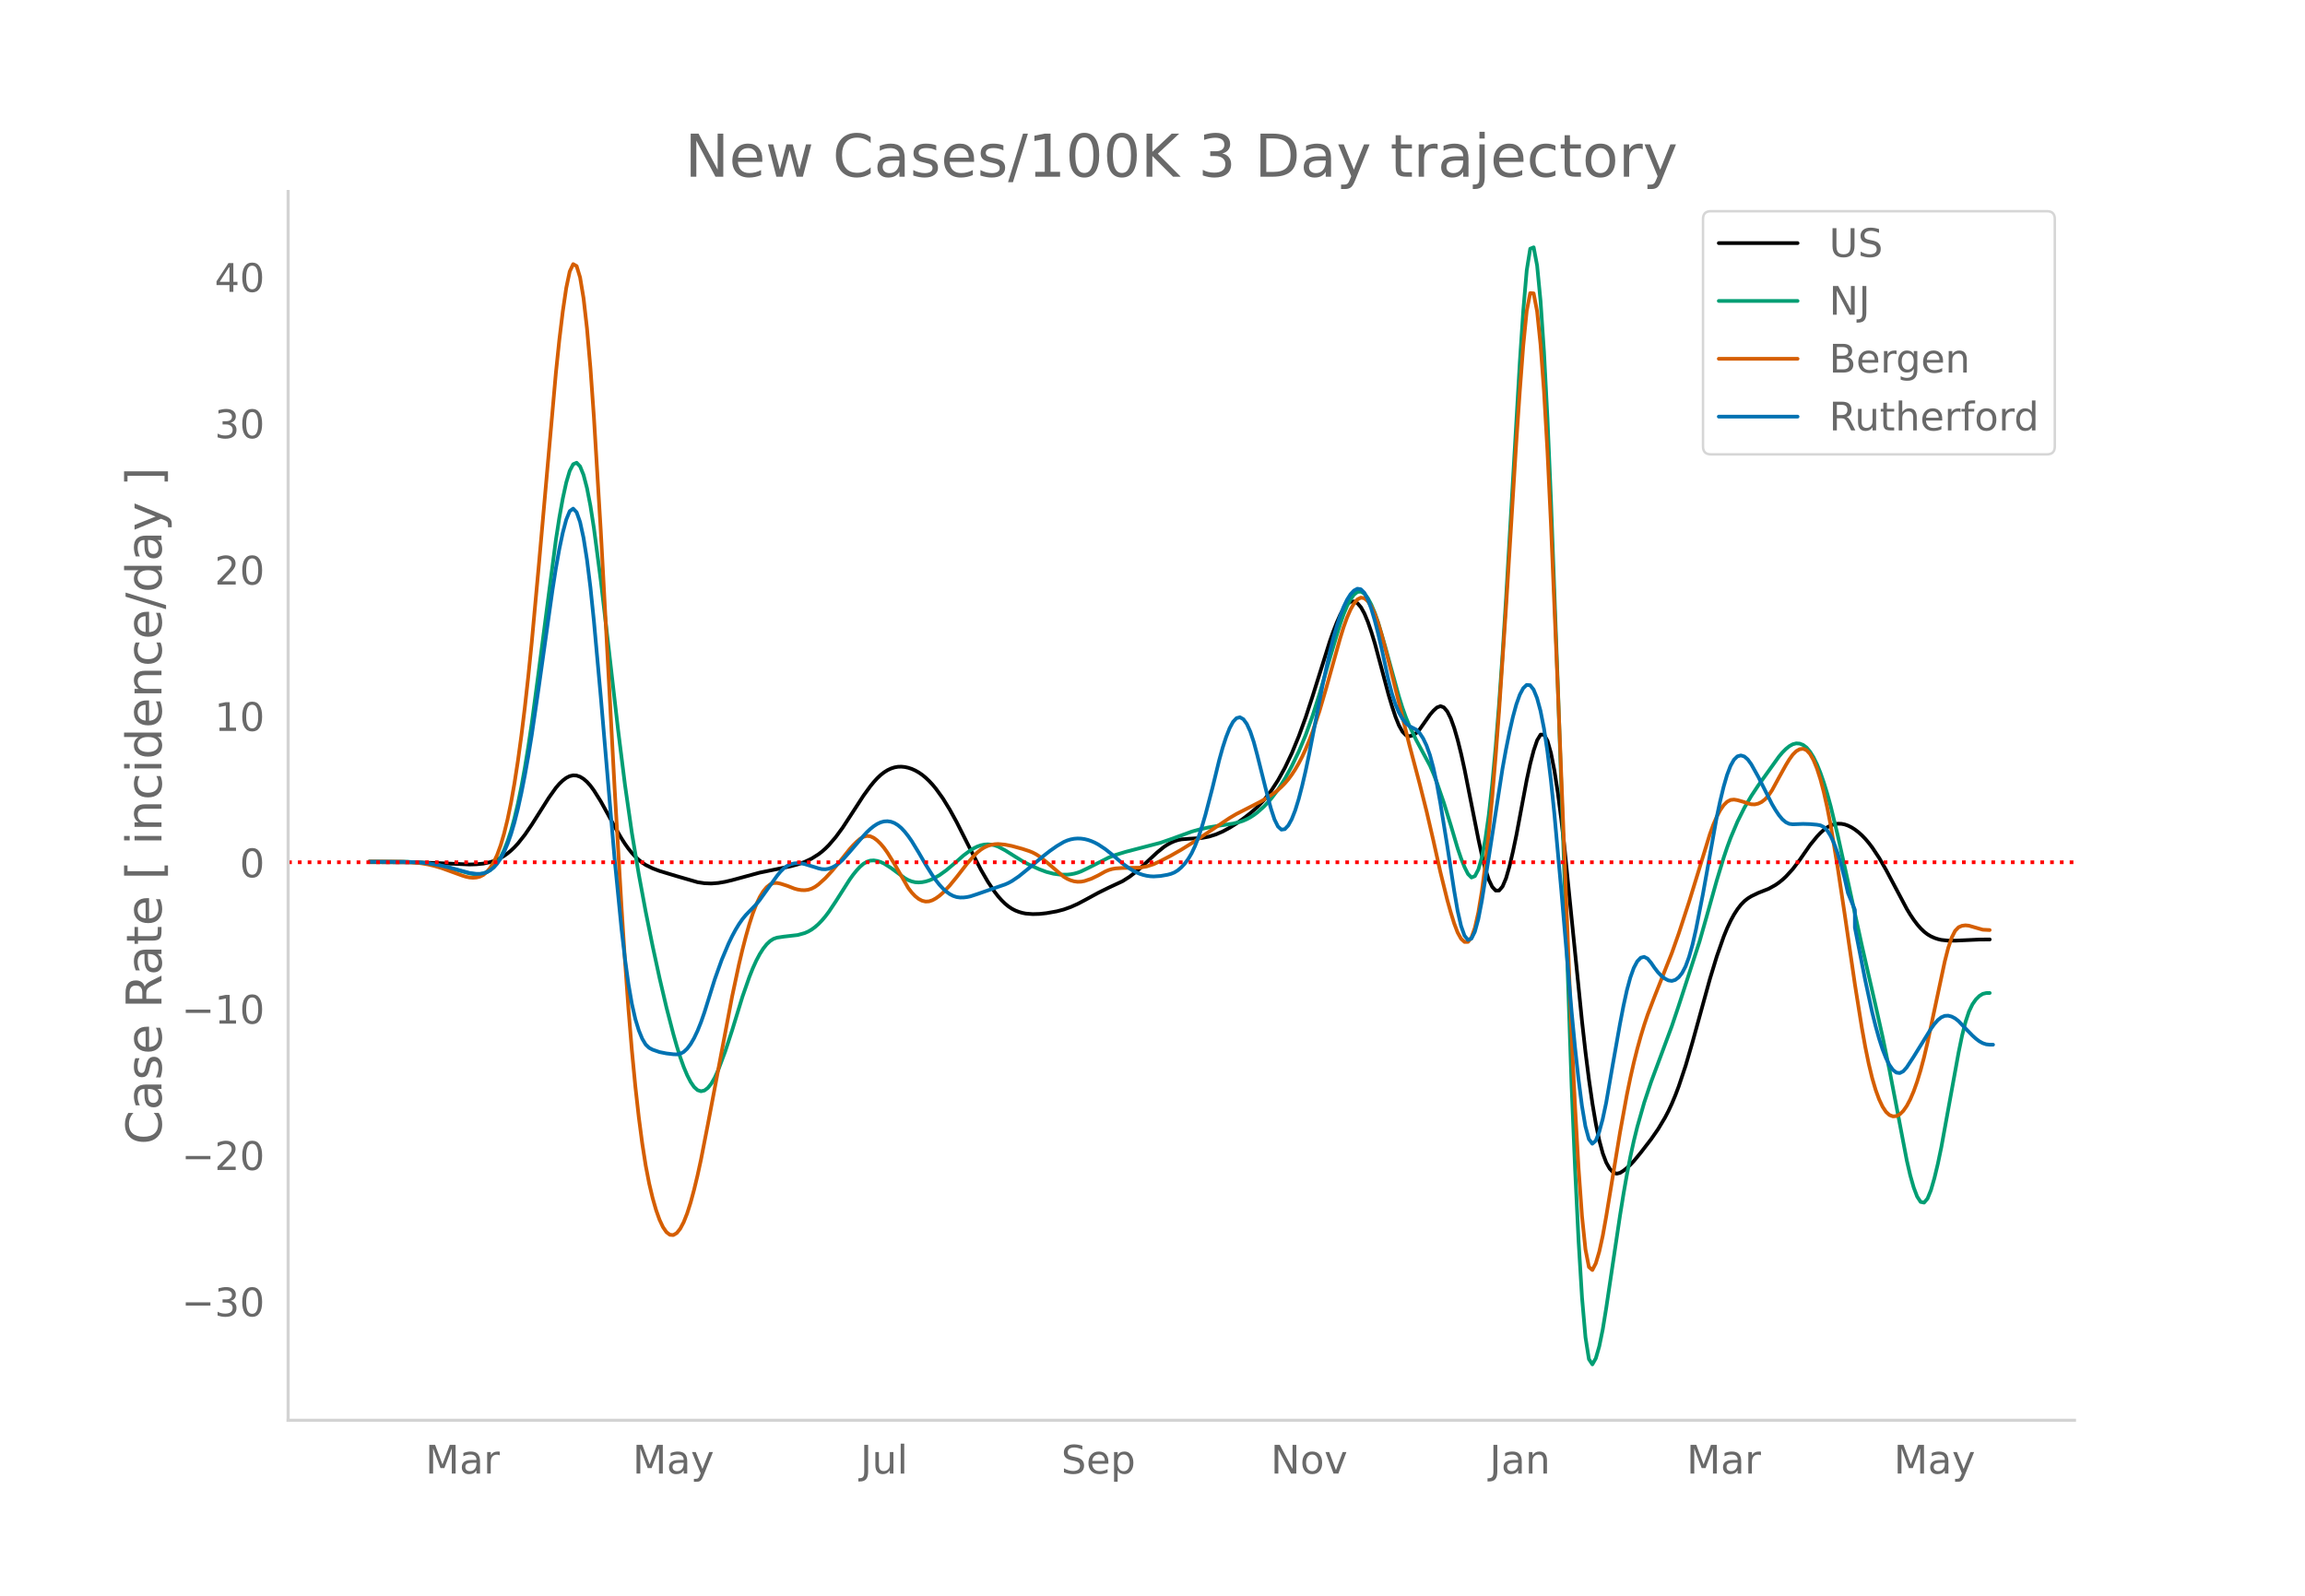 <svg height="864" viewBox="0 0 936 648" width="1248" xmlns="http://www.w3.org/2000/svg" xmlns:xlink="http://www.w3.org/1999/xlink"><defs><style>*{stroke-linecap:butt;stroke-linejoin:round}</style></defs><g id="figure_1"><path d="M0 648h936V0H0z" style="fill:#fff" id="patch_1"/><g id="axes_1"><path d="M117 576.72h725.4V77.76H117z" style="fill:none" id="patch_2"/><path clip-path="url(#p5658641466)" d="m149.973 350.098 19.643.107 8.419.286 12.627.55 2.807-.083 2.806-.277 2.806-.598 1.403-.437 1.403-.556 1.403-.698 1.403-.846 1.404-.997 1.403-1.16 1.403-1.335 1.403-1.514 2.806-3.536 2.806-4.104 7.016-11.069 2.806-3.941 1.403-1.625 1.403-1.343 1.403-1.051 1.403-.71 1.403-.316 1.403.087 1.404.486 1.403.862 1.403 1.217 1.403 1.568 1.403 1.901 2.806 4.47 2.806 5.067 2.806 5.177 2.807 4.807 1.403 2.187 1.403 1.967 1.403 1.737 1.403 1.51 1.403 1.3 1.403 1.115 1.403.93 2.806 1.39 2.807 1.063 7.015 2.11 8.419 2.436 2.806.425 2.806.107 2.806-.223 2.806-.48 2.807-.666 11.224-3.055 7.016-1.435 5.612-1.165 2.806-.754 2.807-.992 2.806-1.331 2.806-1.774 1.403-1.08 1.403-1.24 1.403-1.402 2.807-3.272 2.806-3.822 4.209-6.451 4.21-6.494 2.805-3.857 1.404-1.718 1.403-1.539 1.403-1.322 1.403-1.097 1.403-.876 1.403-.66 1.403-.452 1.403-.246 1.403-.042 1.403.14 1.404.307 1.403.468 1.403.63 1.403.793 1.403.964 1.403 1.146 1.403 1.327 1.403 1.51 1.403 1.687 2.806 3.902 2.807 4.568 2.806 5.104 5.612 11.132 4.21 8.143 2.806 4.855 2.806 4.195 1.403 1.792 1.403 1.585 1.403 1.373 1.403 1.153 1.403.932 1.403.72 1.404.543 1.403.408 1.403.277 2.806.213 2.806-.077 2.806-.304 4.21-.751 2.806-.741 2.806-1.001 2.806-1.252 2.806-1.481 5.613-3.058 4.209-2.074 5.612-2.617 2.807-1.785 2.806-2.16 2.806-2.49 5.612-5.23 2.807-2.275 1.403-.919 1.403-.768 1.403-.614 1.403-.455 1.403-.295 2.806-.223 5.613-.36 2.806-.53 2.806-.885 2.806-1.21 2.806-1.515 2.807-1.763 2.806-1.99 2.806-2.177 2.806-2.434 2.806-2.989 2.806-3.622 2.807-4.321 2.806-5.087 2.806-5.92 2.806-6.82 2.806-7.71 2.807-8.568 7.015-22.362 1.403-3.966 1.403-3.585 1.403-3.166 1.403-2.564 1.404-1.776 1.403-.952 1.403-.122 1.403.74 1.403 1.634 1.403 2.531 1.403 3.394 1.403 4.075 1.403 4.572 2.806 10.456 2.807 10.55 1.403 4.691 1.403 4.224 1.403 3.493 1.403 2.497 1.403 1.447 1.403.44 1.403-.358 1.403-.948 1.404-1.497 4.209-5.987 1.403-1.618 1.403-1.266 1.403-.554 1.403.518 1.403 1.66 1.403 2.805 1.403 3.915 1.404 4.862 1.403 5.648 1.403 6.4 5.612 28.3 1.403 6.453 1.403 5.614 1.403 4.31 1.404 2.915 1.403 1.496 1.403-.029 1.403-1.66 1.403-3.312 1.403-4.877 1.403-6 1.403-6.685 2.806-15.011 1.403-7.467 1.404-6.487 1.403-5.362 1.403-4.126 1.403-2.324 1.403.042 1.403 2.52 1.403 4.948 1.403 7.113 1.403 9.02 1.403 10.874 1.404 12.59 4.209 41.685 2.806 27.818 1.403 12.413 1.403 11.076 1.403 9.722 1.403 8.281 1.403 6.757 1.404 5.213 1.403 3.72 1.403 2.478 1.403 1.488 1.403.547 1.403-.33 1.403-.888 1.403-1.131 1.403-1.31 1.403-1.488 2.807-3.41 4.209-5.463 2.806-4.04 2.806-4.685 1.403-2.685 1.403-3.019 1.404-3.367 1.403-3.715 2.806-8.406 2.806-9.635 7.016-25.473 2.806-9.202 2.806-8.034 1.403-3.426 1.403-2.993 1.403-2.568 1.403-2.171 1.403-1.806 1.403-1.446 1.404-1.107 1.403-.87 2.806-1.353 4.21-1.66 2.805-1.565 1.403-.976 1.403-1.132 1.404-1.294 2.806-3.066 2.806-3.698 4.21-6.063 2.805-3.432 1.404-1.483 1.403-1.272 1.403-1.012 1.403-.742 1.403-.473 1.403-.219 1.403.022 1.403.26 1.403.494 1.403.705 1.403.894 1.404 1.078 1.403 1.263 1.403 1.453 1.403 1.646 1.403 1.84 2.806 4.234 2.806 4.859 8.419 15.866 1.403 2.31 1.403 2.087 1.403 1.86 1.403 1.616 1.403 1.352 1.403 1.085 1.404.829 1.403.624 1.403.472 1.403.331 2.806.294 2.806.005 9.822-.45 4.21-.034h0" style="fill:none;stroke:#000;stroke-linecap:round;stroke-width:1.5" id="line2d_1"/><path clip-path="url(#p5658641466)" d="m149.973 349.898 15.434.085 4.21.203 4.208.417 4.21.709 4.209 1.017 8.418 2.35 1.404.221 1.403.104 1.403-.03 1.403-.248 1.403-.554 1.403-.876 1.403-1.222 1.403-1.69 1.403-2.283 1.403-2.898 1.404-3.534 1.403-4.268 1.403-5.1 1.403-5.952 1.403-6.806 1.403-7.671 1.403-8.55 1.403-9.427 2.806-20.942 7.016-53.727 1.403-9.068 1.403-7.78 1.403-6.426 1.403-4.732 1.403-2.702 1.403-.605 1.404 1.474 1.403 3.458 1.403 5.35 1.403 7.222 1.403 8.995 2.806 21.323 2.806 24.063 4.21 36.578 2.806 22.382 2.806 19.572 2.806 16.779 2.806 15.17 2.806 13.926 2.807 12.946 2.806 11.981 2.806 10.817 1.403 4.93 1.403 4.485 1.403 3.923 1.403 3.338 1.404 2.734 1.403 2.044 1.403 1.265 1.403.468 1.403-.32 1.403-1.061 1.403-1.759 1.403-2.447 1.403-3.1 2.806-7.46 2.807-8.564 4.209-13.698 2.806-8.026 1.403-3.52 1.403-3.092 1.403-2.652 1.404-2.21 1.403-1.77 1.403-1.33 1.403-.889 1.403-.483 2.806-.421 5.612-.646 2.807-.787 1.403-.606 1.403-.81 1.403-1.025 1.403-1.24 1.403-1.447 1.403-1.653 1.403-1.857 2.807-4.208 5.612-8.828 1.403-1.957 1.403-1.746 1.403-1.52 1.403-1.22 1.403-.846 1.403-.459 1.404-.086 1.403.21 1.403.432 1.403.639 2.806 1.786 5.612 4.139 1.404.779 1.403.548 1.403.317 1.403.092 1.403-.102 1.403-.267 1.403-.426 1.403-.58 2.806-1.556 2.807-2.014 4.209-3.56 2.806-2.476 2.806-2.084 1.403-.847 1.403-.684 1.404-.49 1.403-.292 1.403-.092 1.403.107 1.403.304 1.403.503 2.806 1.488 4.21 2.643 2.806 1.738 2.806 1.501 4.21 1.89 2.805 1.033 2.806.723 2.807.375 2.806.002 1.403-.145 1.403-.258 1.403-.388 1.403-.519 2.806-1.35 8.419-4.276 2.806-1.086 4.21-1.271 14.03-3.654 4.21-1.457 8.418-3.056 2.806-.807 4.21-.942 4.209-.685 5.612-.841 2.807-.699 1.403-.482 1.403-.616 1.403-.758 1.403-.9 1.403-1.04 2.806-2.505 2.806-3.074 2.807-3.719 2.806-4.441 2.806-5.14 2.806-5.821 2.806-6.721 2.807-7.835 2.806-8.809 4.21-14.525 2.805-9.458 1.403-4.46 1.403-4.033 1.404-3.369 1.403-2.657 1.403-1.925 1.403-1.08 1.403-.128 1.403.85 1.403 1.8 1.403 2.625 1.403 3.325 1.403 4 2.807 9.615 5.612 20.41 1.403 4.459 1.403 3.92 1.403 3.411 2.806 5.842 5.613 10.44 1.403 3.26 1.403 3.635 2.806 8.14 2.806 9.085 2.807 9.462 1.403 4.11 1.403 3.51 1.403 2.783 1.403 1.42 1.403-.58 1.403-2.705 1.403-4.877 1.403-7.273 1.403-9.89 1.404-12.555 1.403-15.19 1.403-17.69 1.403-20.048 1.403-22.38 5.612-96.182 1.403-20.968 1.403-16.279 1.404-8.713 1.403-.574 1.403 7.396 1.403 14.511 1.403 20.775 1.403 26.868 1.403 32.624 2.806 75.818 5.613 163.242 1.403 33.419 1.403 28.832 1.403 23.054 1.403 16.084 1.403 8.874 1.403 2.103 1.403-2.483 1.403-4.882 1.404-6.843 1.403-8.629 5.612-37.626 1.403-8.702 1.403-7.978 1.403-7.203 1.403-6.428 1.404-5.688 2.806-9.85 2.806-8.414 4.21-11.304 4.208-11.33 2.807-8.357 8.418-25.929 2.806-9.869 4.21-15.024 2.806-9.236 1.403-4.167 1.403-3.819 2.806-6.665 2.806-5.637 2.807-4.767 2.806-4.246 8.418-11.752 1.403-1.66 1.404-1.407 1.403-1.136 1.403-.785 1.403-.354 1.403.093 1.403.552 1.403 1.075 1.403 1.662 1.403 2.262 1.403 2.861 1.404 3.456 1.403 4.027 1.403 4.572 1.403 5.114 2.806 11.604 4.21 19.022 5.612 25.802 5.612 24.584 2.806 12.505 2.806 13.555 4.21 21.97 2.806 14.673 1.403 6.056 1.403 4.906 1.403 3.692 1.403 2.153 1.403.29 1.403-1.637 1.404-3.477 1.403-4.877 1.403-5.838 1.403-6.71 2.806-15.381 4.21-23.12 1.402-6.797 1.404-5.555 1.403-4.21 1.403-2.93 1.403-1.993 1.403-1.39 1.403-.858 1.403-.324 1.403-.029h0" style="fill:none;stroke:#009e73;stroke-linecap:round;stroke-width:1.5" id="line2d_2"/><path clip-path="url(#p5658641466)" d="m149.973 349.805 12.628.08 4.209.207 4.21.449 2.805.483 2.807.664 2.806.847 4.209 1.537 4.21 1.53 1.402.423 1.403.3 1.404.104 1.403-.108 1.403-.343 1.403-.707 1.403-1.195 1.403-1.708 1.403-2.257 1.403-2.973 1.403-3.86 1.403-4.778 1.404-5.72 1.403-6.762 1.403-7.907 1.403-9.073 1.403-10.241 1.403-11.42 1.403-12.61 1.403-13.8 2.806-30.476 7.016-79.099 1.403-13.455 1.403-11.552 1.403-9.49 1.403-6.642 1.403-3.003 1.403.794 1.404 4.597 1.403 8.427 1.403 12.287 1.403 16.152 1.403 19.81 2.806 46.442 2.806 51.94 2.806 52.516 2.807 48.264 1.403 21.764 1.403 19.428 1.403 16.977 1.403 14.585 1.403 12.485 1.403 10.68 1.403 8.931 1.403 7.25 1.403 5.903 1.404 4.887 1.403 3.939 1.403 2.99 1.403 2.035 1.403 1.076 1.403.117 1.403-.838 1.403-1.763 1.403-2.659 1.403-3.55 1.404-4.418 1.403-5.173 1.403-5.815 1.403-6.434 2.806-14.369 9.822-51.814 2.806-13.154 1.403-5.929 1.403-5.432 1.403-4.92 1.403-4.332 1.403-3.666 1.403-2.984 1.404-2.314 1.403-1.693 1.403-1.125 1.403-.565 1.403-.046 1.403.28 2.806.905 2.806 1.097 1.403.389 1.404.225 1.403.052 1.403-.171 1.403-.446 1.403-.728 1.403-1 2.806-2.544 2.806-3.048 4.21-5.156 2.806-3.528 1.403-1.578 1.403-1.405 1.403-1.203 1.403-.86 1.403-.373 1.403.141 1.404.64 1.403 1.048 1.403 1.373 1.403 1.677 1.403 1.97 2.806 4.544 5.613 9.766 1.403 1.827 1.403 1.474 1.403 1.116 1.403.735 1.403.333 1.403-.075 1.403-.465 1.403-.774 1.403-1 1.403-1.213 2.807-2.977 2.806-3.426 4.21-5.423 2.805-3.208 1.403-1.376 1.404-1.137 1.403-.885 1.403-.64 1.403-.429 1.403-.253 1.403-.085 2.806.261 2.806.548 4.21 1.153 2.806.916 1.403.574 1.403.733 1.403.904 2.806 2.234 7.016 5.985 1.403.823 1.403.62 1.403.409 1.403.184 1.403-.042 1.403-.257 2.807-.95 2.806-1.36 2.806-1.566 1.403-.6 1.403-.416 1.403-.242 2.806-.18 7.016-.111 2.806-.505 2.806-.917 2.806-1.29 4.21-2.185 4.209-2.397 5.612-3.507 7.016-4.693 7.015-4.693 2.807-1.648 5.612-2.852 4.21-2.165 2.805-1.655 2.807-1.909 1.403-1.137 1.403-1.28 1.403-1.433 1.403-1.635 1.403-1.886 1.403-2.146 1.403-2.413 1.403-2.71 1.403-3.038 1.404-3.372 1.403-3.704 2.806-8.37 2.806-9.592 5.612-20.04 1.403-4.536 1.404-3.894 1.403-3.2 1.403-2.48 1.403-1.655 1.403-.717 1.403.24 1.403 1.192 1.403 2.1 1.403 2.966 1.403 3.825 1.403 4.632 2.807 10.653 8.418 34.037 4.21 15.891 2.806 11.168 2.806 12.074 2.806 12.627 2.806 11.35 1.403 5.024 1.403 4.523 1.404 3.691 1.403 2.525 1.403 1.292 1.403-.027 1.403-1.78 1.403-3.97 1.403-6.244 1.403-8.5 1.403-10.652 1.403-12.707 1.404-14.74 1.403-16.731 1.403-18.521 2.806-41.76 4.21-67.758 1.402-20.37 1.403-18.438 1.403-14.055 1.404-7.219 1.403.108 1.403 7.264 1.403 13.562 1.403 19.007 1.403 24.278 1.403 29.239 2.806 67.097 5.613 141.438 1.403 28.671 1.403 24.63 1.403 19.56 1.403 13.458 1.403 7.15 1.403 1.232 1.403-2.734 1.403-4.75 1.404-6.373 1.403-7.854 5.612-34.13 2.806-15.417 1.403-6.801 1.403-6.183 1.404-5.58 1.403-5.057 1.403-4.612 1.403-4.184 2.806-7.35 7.015-17.688 2.807-7.935 4.209-12.886 4.21-13.682 4.209-13.74 1.403-3.854 1.403-3.256 1.403-2.656 1.403-2.033 1.403-1.39 1.403-.743 1.403-.142 1.403.226 2.806.813 1.404.504 1.403.368 1.403.047 1.403-.311 1.403-.68 1.403-1.102 1.403-1.575 1.403-2.059 2.806-5.162 2.807-5.063 1.403-2.303 1.403-1.946 1.403-1.396 1.403-.809 1.403-.19 1.403.583 1.403 1.508 1.403 2.466 1.403 3.422 1.404 4.38 1.403 5.333 1.403 6.288 1.403 7.241 2.806 16.93 2.806 18.682 4.21 28.934 2.806 17.55 1.403 7.826 1.403 6.84 1.403 5.799 1.403 4.775 1.403 3.83 1.403 2.964 1.403 2.112 1.403 1.28 1.404.538 1.403-.111 1.403-.743 1.403-1.374 1.403-2.008 1.403-2.644 1.403-3.28 1.403-3.922 1.403-4.585 1.403-5.271 1.403-5.963 7.016-32.988 1.403-5.487 1.403-4.183 1.403-2.777 1.403-1.462 1.403-.596 1.404-.181 1.403.145 5.612 1.629 2.806.14h0" style="fill:none;stroke:#d55e00;stroke-linecap:round;stroke-width:1.5" id="line2d_3"/><path clip-path="url(#p5658641466)" d="m149.973 349.908 15.434.076 4.21.189 4.208.39 4.21.67 4.209.968 8.418 2.283 2.807.352h1.403l1.403-.201 1.403-.487 1.403-.787 1.403-1.11 1.403-1.546 1.403-2.094 1.403-2.664 1.404-3.255 1.403-3.948 1.403-4.744 1.403-5.559 1.403-6.365 1.403-7.123 1.403-7.833 1.403-8.533 2.806-19.097 5.613-39.771 1.403-8.98 1.403-7.843 1.403-6.619 1.403-5.288 1.403-3.424 1.403-1.03 1.403 1.474 1.404 3.968 1.403 6.432 1.403 8.863 1.403 11.287 1.403 13.561 2.806 30.912 5.612 65.855 2.807 28.417 1.403 12.111 1.403 10.152 1.403 8.11 1.403 6.145 1.403 4.584 1.403 3.421 1.403 2.34 1.403 1.337 1.403.74 2.807.97 2.806.557 2.806.33 1.403.054 1.403-.245 1.403-.756 1.403-1.311 1.404-1.865 1.403-2.417 1.403-2.96 1.403-3.496 1.403-4.027 4.21-13.47 2.805-7.844 2.807-6.67 1.403-2.905 1.403-2.618 1.403-2.32 1.403-2.013 1.403-1.703 4.21-4.347 1.402-1.726 4.21-5.887 2.806-3.9 1.403-1.728 1.403-1.378 1.403-.997 1.403-.63 1.403-.337 1.403-.114 1.404.093 1.403.285 4.209 1.287 1.403.45 1.403.316 1.403.056 1.403-.23 1.403-.512 1.404-.78 1.403-1.032 1.403-1.28 2.806-3.14 5.612-6.549 1.403-1.514 1.403-1.326 1.404-1.121 1.403-.909 1.403-.66 1.403-.374 1.403-.082 1.403.215 1.403.527 1.403.856 1.403 1.188 1.403 1.51 1.404 1.781 1.403 2.003 2.806 4.61 2.806 4.839 2.806 4.464 1.403 2.007 1.403 1.773 1.403 1.528 1.404 1.279 1.403 1.016 1.403.74 1.403.46 1.403.192 1.403-.017 1.403-.165 1.403-.302 2.806-.924 8.419-2.933 2.806-.959 1.403-.627 1.403-.759 2.807-1.906 4.209-3.414 5.612-4.738 2.806-2.186 2.807-1.969 2.806-1.659 1.403-.609 1.403-.437 1.403-.267 1.403-.106 1.403.046 1.403.196 1.403.344 1.404.486 1.403.618 1.403.75 2.806 1.86 2.806 2.225 4.21 3.592 2.806 2.04 1.403.865 1.403.732 1.403.596 1.403.46 1.403.33 1.403.201 1.403.076 2.806-.186 2.807-.49 1.403-.365 1.403-.56 1.403-.862 1.403-1.186 1.403-1.51 1.403-1.862 1.403-2.35 1.403-2.974 1.403-3.627 1.404-4.257 1.403-4.773 2.806-10.738 2.806-11.524 1.403-5.041 1.403-4.313 1.403-3.55 1.403-2.613 1.404-1.5 1.403-.354 1.403.793 1.403 1.936 1.403 3.075 1.403 4.214 1.403 5.24 4.21 16.809 1.402 5.15 1.404 4.282 1.403 2.843 1.403 1.29 1.403-.215 1.403-1.499 1.403-2.556 1.403-3.57 1.403-4.55 1.403-5.37 1.403-6.027 1.404-6.652 5.612-28.744 2.806-12.857 1.403-5.579 1.403-4.925 1.403-4.27 1.403-3.612 1.404-2.927 1.403-2.22 1.403-1.506 1.403-.75 1.403.218 1.403 1.4 1.403 2.625 1.403 3.8 1.403 4.732 1.403 5.419 1.403 6.057 2.807 12.893 1.403 5.417 1.403 4.353 1.403 3.324 1.403 2.482 1.403 1.823 1.403 1.202 2.806 1.449 1.404 1.383 1.403 2.126 1.403 2.914 1.403 3.936 1.403 5.19 1.403 6.491 1.403 7.706 2.806 17.328 2.806 18.27 1.404 8.189 1.403 6.18 1.403 3.964 1.403 1.742 1.403-.517 1.403-2.813 1.403-5.117 1.403-7.25 2.806-17.511 5.613-36.357 1.403-7.744 1.403-6.983 1.403-6.18 1.403-5.16 1.403-3.928 1.403-2.652 1.403-1.344 1.404.132 1.403 1.773 1.403 3.45 1.403 5.17 1.403 7.125 1.403 9.312 1.403 11.544 1.403 13.643 2.806 30.898 4.21 49.578 1.403 14.641 1.403 12.815 1.403 10.868 1.403 8.316 1.403 5.161 1.403 1.886 1.403-1.236 1.403-3.584 1.404-5.16 1.403-6.582 2.806-16.216 2.806-15.837 1.403-7.248 1.403-6.408 1.403-5.199 1.403-3.916 1.404-2.65 1.403-1.468 1.403-.368 1.403.716 1.403 1.68 1.403 2.045 1.403 1.812 1.403 1.46 1.403 1.107 1.403.73 1.403.224 1.404-.407 1.403-1.065 1.403-1.765 1.403-2.683 1.403-3.816 1.403-4.992 1.403-6.107 2.806-14.302 5.613-31.28 1.403-6.583 1.403-5.8 1.403-4.834 1.403-3.69 1.403-2.51 1.403-1.363 1.403-.383 1.403.43 1.404 1.207 1.403 1.934 2.806 5.02 5.612 11.16 1.403 2.375 1.403 2.097 1.403 1.704 1.404 1.195 1.403.664 1.403.18 4.21-.152 2.805.084 2.806.246 1.404.247 1.403.675 1.403 1.427 1.403 2.243 1.403 3.06 1.403 3.87 1.403 4.65 1.403 5.405 1.403 6.15 2.806 6.831v7.182l4.21 21.424 2.806 12.974 1.403 5.642 1.403 5.046 1.403 4.36 1.403 3.58 1.403 2.784 1.404 1.978 1.403 1.117 1.403.203 1.403-.722 1.403-1.575 2.806-4.3 7.016-11.333 1.403-1.948 1.403-1.621 1.403-1.127 1.403-.599 1.403-.084 1.403.36 1.403.734 1.403 1.095 2.807 2.967 2.806 2.879 1.403 1.274 1.403 1.07 1.403.78 1.403.468 1.403.159 1.403.002h0" style="fill:none;stroke:#0072b2;stroke-linecap:round;stroke-width:1.5" id="line2d_4"/><path clip-path="url(#p5658641466)" d="M117 350.148h725.4" style="fill:none;stroke:red;stroke-dasharray:1.5,2.475;stroke-dashoffset:0;stroke-width:1.5" id="line2d_5"/><path d="M117 576.72V77.76" style="fill:none;stroke:#d3d3d3;stroke-linecap:square;stroke-linejoin:miter;stroke-width:1.25" id="patch_3"/><path d="M117 576.72h725.4" style="fill:none;stroke:#d3d3d3;stroke-linecap:square;stroke-linejoin:miter;stroke-width:1.25" id="patch_4"/><g id="matplotlib.axis_1"><g id="xtick_1"><g style="fill:#696969" transform="matrix(.16 0 0 -.16 172.763 598.378)" id="text_1"><defs><path d="M9.813 72.906h14.703l18.593-49.61 18.703 49.61h14.704V0H66.89v64.016l-18.797-50h-9.907l-18.796 50V0H9.813z" id="DejaVuSans-77"/><path d="M34.281 27.484q-10.89 0-15.093-2.484-4.204-2.484-4.204-8.5 0-4.781 3.157-7.594 3.156-2.797 8.562-2.797 7.485 0 12 5.297 4.516 5.297 4.516 14.078v2zm17.922 3.72V0H43.22v8.297Q40.14 3.328 35.547.953q-4.594-2.375-11.234-2.375-8.391 0-13.36 4.719Q6 8.016 6 15.922q0 9.219 6.172 13.906 6.187 4.688 18.437 4.688h12.61v.89q0 6.203-4.078 9.594-4.078 3.39-11.453 3.39-4.688 0-9.141-1.124-4.438-1.125-8.531-3.375v8.312q4.921 1.906 9.562 2.844 4.64.953 9.031.953 11.875 0 17.735-6.156 5.86-6.14 5.86-18.64z" id="DejaVuSans-97"/><path d="M41.11 46.297q-1.516.875-3.297 1.281Q36.03 48 33.89 48q-7.625 0-11.703-4.953-4.079-4.953-4.079-14.234V0H9.08v54.688h9.03v-8.5q2.844 4.984 7.375 7.39Q30.031 56 36.531 56q.922 0 2.047-.125 1.125-.11 2.484-.36z" id="DejaVuSans-114"/></defs><use xlink:href="#DejaVuSans-77"/><use x="86.279" xlink:href="#DejaVuSans-97"/><use x="147.559" xlink:href="#DejaVuSans-114"/></g></g><g id="xtick_2"><g style="fill:#696969" transform="matrix(.16 0 0 -.16 256.905 598.378)" id="text_2"><defs><path d="M32.172-5.078q-3.797-9.766-7.422-12.735-3.61-2.984-9.656-2.984H7.906v7.516h5.282q3.703 0 5.75 1.765Q21-9.766 23.483-3.219l1.61 4.094-22.11 53.813H12.5l17.094-42.766 17.093 42.766h9.516z" id="DejaVuSans-121"/></defs><use xlink:href="#DejaVuSans-77"/><use x="86.279" xlink:href="#DejaVuSans-97"/><use x="147.559" xlink:href="#DejaVuSans-121"/></g></g><g id="xtick_3"><g style="fill:#696969" transform="matrix(.16 0 0 -.16 349.381 598.378)" id="text_3"><defs><path d="M9.813 72.906h9.859V5.078q0-13.187-5-19.14-5-5.954-16.094-5.954h-3.75v8.297h3.078q6.531 0 9.219 3.672Q9.813-4.39 9.813 5.078z" id="DejaVuSans-74"/><path d="M8.5 21.578v33.11h8.984V21.922q0-7.766 3.016-11.656 3.031-3.875 9.094-3.875 7.265 0 11.484 4.64 4.234 4.64 4.234 12.656v31h8.985V0h-8.984v8.406Q42.047 3.422 37.718 1q-4.313-2.422-10.032-2.422-9.421 0-14.312 5.86Q8.5 10.296 8.5 21.578zM31.11 56z" id="DejaVuSans-117"/><path d="M9.422 75.984h8.984V0H9.422z" id="DejaVuSans-108"/></defs><use xlink:href="#DejaVuSans-74"/><use x="29.492" xlink:href="#DejaVuSans-117"/><use x="92.871" xlink:href="#DejaVuSans-108"/></g></g><g id="xtick_4"><g style="fill:#696969" transform="matrix(.16 0 0 -.16 430.946 598.378)" id="text_4"><defs><path d="M53.516 70.516V60.89q-5.61 2.687-10.594 4-4.984 1.328-9.625 1.328-8.047 0-12.422-3.125t-4.375-8.89q0-4.845 2.906-7.313 2.907-2.453 11.016-3.97l5.953-1.218q11.031-2.11 16.281-7.406 5.25-5.297 5.25-14.172 0-10.61-7.11-16.078-7.093-5.469-20.812-5.469-5.172 0-11.015 1.172Q13.14.922 6.89 3.219v10.156q6-3.36 11.765-5.078 5.766-1.703 11.328-1.703 8.438 0 13.032 3.312 4.593 3.328 4.593 9.485 0 5.359-3.297 8.39-3.296 3.032-10.812 4.547L27.484 33.5q-11.03 2.188-15.968 6.875-4.922 4.688-4.922 13.047 0 9.672 6.812 15.234 6.813 5.563 18.766 5.563 5.14 0 10.453-.938 5.328-.922 10.89-2.765z" id="DejaVuSans-83"/><path d="M56.203 29.594v-4.39H14.891q.593-9.282 5.593-14.142 5-4.859 13.938-4.859 5.172 0 10.031 1.266 4.86 1.265 9.656 3.812v-8.5Q49.266.734 44.187-.344 39.11-1.422 33.892-1.422q-13.094 0-20.735 7.61-7.64 7.625-7.64 20.625 0 13.421 7.25 21.296Q20.016 56 32.328 56q11.031 0 17.453-7.11 6.422-7.093 6.422-19.296zm-8.984 2.64q-.094 7.36-4.125 11.75-4.032 4.407-10.672 4.407-7.516 0-12.031-4.25-4.516-4.25-5.203-11.97z" id="DejaVuSans-101"/><path d="M18.11 8.203v-29H9.077v75.484h9.031v-8.296q2.844 4.875 7.157 7.234Q29.594 56 35.594 56q9.968 0 16.187-7.906 6.235-7.907 6.235-20.797T51.78 6.484q-6.218-7.906-16.187-7.906-6 0-10.328 2.375-4.313 2.375-7.157 7.25zm30.578 19.094q0 9.906-4.079 15.547-4.078 5.64-11.203 5.64-7.14 0-11.218-5.64-4.079-5.64-4.079-15.547 0-9.906 4.078-15.547 4.079-5.64 11.22-5.64 7.124 0 11.202 5.64t4.078 15.547z" id="DejaVuSans-112"/></defs><use xlink:href="#DejaVuSans-83"/><use x="63.477" xlink:href="#DejaVuSans-101"/><use x="125" xlink:href="#DejaVuSans-112"/></g></g><g id="xtick_5"><g style="fill:#696969" transform="matrix(.16 0 0 -.16 516 598.378)" id="text_5"><defs><path d="M9.813 72.906h13.28l32.329-60.984v60.984h9.562V0h-13.28L19.39 60.984V0H9.813z" id="DejaVuSans-78"/><path d="M30.61 48.39q-7.22 0-11.422-5.64-4.204-5.64-4.204-15.453 0-9.813 4.172-15.453 4.188-5.64 11.453-5.64 7.188 0 11.375 5.655 4.203 5.672 4.203 15.438 0 9.719-4.203 15.406-4.187 5.688-11.375 5.688zm0 7.61q11.718 0 18.406-7.625 6.703-7.61 6.703-21.078 0-13.422-6.703-21.078-6.688-7.64-18.407-7.64-11.765 0-18.437 7.64-6.656 7.656-6.656 21.078 0 13.469 6.656 21.078Q18.844 56 30.609 56z" id="DejaVuSans-111"/><path d="M2.984 54.688H12.5L29.594 8.797l17.093 45.89h9.516L35.687 0H23.485z" id="DejaVuSans-118"/></defs><use xlink:href="#DejaVuSans-78"/><use x="74.805" xlink:href="#DejaVuSans-111"/><use x="135.986" xlink:href="#DejaVuSans-118"/></g></g><g id="xtick_6"><g style="fill:#696969" transform="matrix(.16 0 0 -.16 604.87 598.378)" id="text_6"><defs><path d="M54.89 33.016V0h-8.984v32.719q0 7.765-3.031 11.61-3.031 3.858-9.078 3.858-7.281 0-11.484-4.64-4.204-4.625-4.204-12.64V0H9.08v54.688h9.03v-8.5q3.235 4.937 7.594 7.374Q30.078 56 35.797 56q9.422 0 14.25-5.828 4.844-5.828 4.844-17.156z" id="DejaVuSans-110"/></defs><use xlink:href="#DejaVuSans-74"/><use x="29.492" xlink:href="#DejaVuSans-97"/><use x="90.771" xlink:href="#DejaVuSans-110"/></g></g><g id="xtick_7"><g style="fill:#696969" transform="matrix(.16 0 0 -.16 684.892 598.378)" id="text_7"><use xlink:href="#DejaVuSans-77"/><use x="86.279" xlink:href="#DejaVuSans-97"/><use x="147.559" xlink:href="#DejaVuSans-114"/></g></g><g id="xtick_8"><g style="fill:#696969" transform="matrix(.16 0 0 -.16 769.035 598.378)" id="text_8"><use xlink:href="#DejaVuSans-77"/><use x="86.279" xlink:href="#DejaVuSans-97"/><use x="147.559" xlink:href="#DejaVuSans-121"/></g></g></g><g id="matplotlib.axis_2"><g id="ytick_1"><g style="fill:#696969" transform="matrix(.16 0 0 -.16 73.733 534.52)" id="text_9"><defs><path d="M10.594 35.5h62.593v-8.297H10.594z" id="DejaVuSans-8722"/><path d="M40.578 39.313Q47.656 37.797 51.625 33q3.984-4.781 3.984-11.813 0-10.78-7.422-16.703-7.421-5.906-21.093-5.906-4.578 0-9.438.906-4.86.907-10.031 2.72v9.515q4.094-2.39 8.969-3.61 4.89-1.218 10.218-1.218 9.266 0 14.125 3.656 4.86 3.656 4.86 10.64 0 6.454-4.516 10.079-4.515 3.64-12.562 3.64h-8.5v8.11h8.89q7.266 0 11.125 2.906 3.86 2.906 3.86 8.375 0 5.61-3.985 8.61-3.968 3.015-11.39 3.015-4.063 0-8.703-.89-4.641-.876-10.203-2.72v8.782q5.624 1.562 10.53 2.344 4.907.78 9.25.78 11.235 0 17.766-5.109 6.547-5.093 6.547-13.78 0-6.063-3.468-10.235-3.47-4.172-9.86-5.782z" id="DejaVuSans-51"/><path d="M31.781 66.406q-7.61 0-11.453-7.5Q16.5 51.422 16.5 36.375q0-14.984 3.828-22.484 3.844-7.5 11.453-7.5 7.672 0 11.5 7.5 3.844 7.5 3.844 22.484 0 15.047-3.844 22.531-3.828 7.5-11.5 7.5zm0 7.813q12.266 0 18.735-9.703 6.468-9.688 6.468-28.141 0-18.406-6.468-28.11-6.47-9.687-18.735-9.687-12.25 0-18.718 9.688-6.47 9.703-6.47 28.109 0 18.453 6.47 28.14Q19.53 74.22 31.78 74.22z" id="DejaVuSans-48"/></defs><use xlink:href="#DejaVuSans-8722"/><use x="83.789" xlink:href="#DejaVuSans-51"/><use x="147.412" xlink:href="#DejaVuSans-48"/></g></g><g id="ytick_2"><g style="fill:#696969" transform="matrix(.16 0 0 -.16 73.733 475.089)" id="text_10"><defs><path d="M19.188 8.297h34.421V0H7.33v8.297q5.609 5.812 15.296 15.594 9.703 9.797 12.188 12.64 4.734 5.313 6.609 9 1.89 3.688 1.89 7.25 0 5.813-4.078 9.469-4.078 3.672-10.625 3.672-4.64 0-9.797-1.61-5.14-1.609-11-4.89v9.969Q13.767 71.78 18.938 73q5.188 1.219 9.485 1.219 11.328 0 18.062-5.672 6.735-5.656 6.735-15.125 0-4.5-1.688-8.531-1.672-4.016-6.125-9.485-1.218-1.422-7.765-8.187-6.532-6.766-18.453-18.922z" id="DejaVuSans-50"/></defs><use xlink:href="#DejaVuSans-8722"/><use x="83.789" xlink:href="#DejaVuSans-50"/><use x="147.412" xlink:href="#DejaVuSans-48"/></g></g><g id="ytick_3"><g style="fill:#696969" transform="matrix(.16 0 0 -.16 73.733 415.658)" id="text_11"><defs><path d="M12.406 8.297h16.11v55.625l-17.532-3.516v8.985l17.438 3.515h9.86V8.296H54.39V0H12.406z" id="DejaVuSans-49"/></defs><use xlink:href="#DejaVuSans-8722"/><use x="83.789" xlink:href="#DejaVuSans-49"/><use x="147.412" xlink:href="#DejaVuSans-48"/></g></g><g id="ytick_4"><use xlink:href="#DejaVuSans-48" style="fill:#696969" transform="matrix(.16 0 0 -.16 97.32 356.227)" id="text_12"/></g><g id="ytick_5"><g style="fill:#696969" transform="matrix(.16 0 0 -.16 87.14 296.796)" id="text_13"><use xlink:href="#DejaVuSans-49"/><use x="63.623" xlink:href="#DejaVuSans-48"/></g></g><g id="ytick_6"><g style="fill:#696969" transform="matrix(.16 0 0 -.16 87.14 237.365)" id="text_14"><use xlink:href="#DejaVuSans-50"/><use x="63.623" xlink:href="#DejaVuSans-48"/></g></g><g id="ytick_7"><g style="fill:#696969" transform="matrix(.16 0 0 -.16 87.14 177.934)" id="text_15"><use xlink:href="#DejaVuSans-51"/><use x="63.623" xlink:href="#DejaVuSans-48"/></g></g><g id="ytick_8"><g style="fill:#696969" transform="matrix(.16 0 0 -.16 87.14 118.503)" id="text_16"><defs><path d="M37.797 64.313 12.89 25.39h24.906zm-2.594 8.593H47.61V25.391h10.407v-8.203H47.609V0h-9.812v17.188H4.89v9.515z" id="DejaVuSans-52"/></defs><use xlink:href="#DejaVuSans-52"/><use x="63.623" xlink:href="#DejaVuSans-48"/></g></g><g style="fill:#696969" transform="matrix(0 -.2 -.2 0 65.573 464.8)" id="text_17"><defs><path d="M64.406 67.281v-10.39q-4.984 4.64-10.625 6.922-5.64 2.296-11.984 2.296-12.5 0-19.14-7.64-6.641-7.64-6.641-22.094 0-14.406 6.64-22.047 6.64-7.64 19.14-7.64 6.345 0 11.985 2.296 5.64 2.297 10.625 6.938V5.609Q59.234 2.094 53.437.33q-5.78-1.75-12.218-1.75-16.563 0-26.094 10.124-9.516 10.14-9.516 27.672 0 17.578 9.516 27.703 9.531 10.14 26.094 10.14 6.531 0 12.312-1.734 5.797-1.734 10.875-5.203z" id="DejaVuSans-67"/><path d="M44.281 53.078v-8.5q-3.797 1.953-7.906 2.922-4.094.984-8.5.984-6.688 0-10.031-2.047-3.344-2.046-3.344-6.156 0-3.125 2.39-4.906 2.391-1.781 9.626-3.39l3.078-.688q9.562-2.047 13.593-5.781 4.032-3.735 4.032-10.422 0-7.625-6.032-12.078-6.03-4.438-16.578-4.438-4.39 0-9.156.86Q10.688.296 5.422 2v9.281q4.984-2.594 9.812-3.89 4.829-1.282 9.579-1.282 6.343 0 9.75 2.172 3.421 2.172 3.421 6.125 0 3.656-2.468 5.61-2.453 1.953-10.813 3.765l-3.125.735q-8.344 1.75-12.062 5.39-3.704 3.64-3.704 9.985 0 7.718 5.47 11.906Q16.75 56 26.811 56q4.97 0 9.36-.734 4.406-.72 8.11-2.188z" id="DejaVuSans-115"/><path d="M44.39 34.188q3.172-1.079 6.172-4.594 3-3.516 6.032-9.672L66.609 0H56l-9.313 18.703q-3.624 7.328-7.015 9.719-3.39 2.39-9.25 2.39h-10.75V0h-9.86v72.906h22.266q12.5 0 18.656-5.234 6.157-5.219 6.157-15.766 0-6.89-3.203-11.437-3.204-4.532-9.297-6.282zM19.673 64.797V38.922h12.406q7.125 0 10.766 3.297 3.64 3.297 3.64 9.687 0 6.39-3.64 9.64-3.64 3.25-10.766 3.25z" id="DejaVuSans-82"/><path d="M18.313 70.219V54.688h18.5v-6.985h-18.5V18.016q0-6.688 1.828-8.594 1.828-1.906 7.453-1.906h9.218V0h-9.218q-10.407 0-14.36 3.875-3.953 3.89-3.953 14.14v29.688H2.687v6.984h6.594V70.22z" id="DejaVuSans-116"/><path d="M8.594 75.984h20.703V69H17.578V-6.203h11.719v-6.984H8.594z" id="DejaVuSans-91"/><path d="M9.422 54.688h8.984V0H9.422zm0 21.296h8.984v-11.39H9.422z" id="DejaVuSans-105"/><path d="M48.781 52.594v-8.407q-3.812 2.11-7.64 3.157-3.828 1.047-7.735 1.047-8.75 0-13.593-5.547-4.829-5.532-4.829-15.547 0-10.016 4.829-15.563 4.843-5.53 13.593-5.53 3.907 0 7.735 1.046 3.828 1.047 7.64 3.156V2.094Q45.016.344 40.984-.531q-4.015-.89-8.562-.89-12.36 0-19.64 7.765-7.266 7.765-7.266 20.953 0 13.375 7.343 21.031Q20.22 56 33.016 56q4.14 0 8.093-.86 3.953-.843 7.672-2.546z" id="DejaVuSans-99"/><path d="M45.406 46.39v29.594h8.985V0h-8.985v8.203Q42.578 3.328 38.25.953q-4.313-2.375-10.375-2.375-9.906 0-16.14 7.906-6.22 7.922-6.22 20.813 0 12.89 6.22 20.797Q17.968 56 27.874 56q6.063 0 10.375-2.375 4.328-2.36 7.156-7.234zm-30.61-19.093q0-9.906 4.079-15.547 4.078-5.64 11.203-5.64 7.125 0 11.219 5.64 4.11 5.64 4.11 15.547 0 9.906-4.11 15.547-4.094 5.64-11.219 5.64-7.125 0-11.203-5.64-4.078-5.64-4.078-15.547z" id="DejaVuSans-100"/><path d="M25.39 72.906h8.297L8.297-9.28H0z" id="DejaVuSans-47"/><path d="M30.422 75.984v-89.171H9.719v6.984H21.39V69H9.719v6.984z" id="DejaVuSans-93"/></defs><use xlink:href="#DejaVuSans-67"/><use x="69.824" xlink:href="#DejaVuSans-97"/><use x="131.104" xlink:href="#DejaVuSans-115"/><use x="183.203" xlink:href="#DejaVuSans-101"/><use x="244.727" xlink:href="#DejaVuSans-32"/><use x="276.514" xlink:href="#DejaVuSans-82"/><use x="343.746" xlink:href="#DejaVuSans-97"/><use x="405.025" xlink:href="#DejaVuSans-116"/><use x="444.234" xlink:href="#DejaVuSans-101"/><use x="505.758" xlink:href="#DejaVuSans-32"/><use x="537.545" xlink:href="#DejaVuSans-91"/><use x="576.559" xlink:href="#DejaVuSans-32"/><use x="608.346" xlink:href="#DejaVuSans-105"/><use x="636.129" xlink:href="#DejaVuSans-110"/><use x="699.508" xlink:href="#DejaVuSans-99"/><use x="754.488" xlink:href="#DejaVuSans-105"/><use x="782.271" xlink:href="#DejaVuSans-100"/><use x="845.748" xlink:href="#DejaVuSans-101"/><use x="907.271" xlink:href="#DejaVuSans-110"/><use x="970.65" xlink:href="#DejaVuSans-99"/><use x="1025.631" xlink:href="#DejaVuSans-101"/><use x="1087.154" xlink:href="#DejaVuSans-47"/><use x="1120.846" xlink:href="#DejaVuSans-100"/><use x="1184.322" xlink:href="#DejaVuSans-97"/><use x="1245.602" xlink:href="#DejaVuSans-121"/><use x="1304.781" xlink:href="#DejaVuSans-32"/><use x="1336.568" xlink:href="#DejaVuSans-93"/></g></g><g style="fill:#696969" transform="matrix(.24 0 0 -.24 278.113 71.76)" id="text_18"><defs><path d="M4.203 54.688h8.985l11.234-42.672 11.172 42.672h10.593l11.235-42.672 11.187 42.672h8.985L63.28 0H52.688L40.922 44.828 29.109 0H18.5z" id="DejaVuSans-119"/><path d="M9.813 72.906h9.859V42.094L52.39 72.906h12.703L28.906 38.922 67.672 0H54.688L19.672 35.11V0h-9.86z" id="DejaVuSans-75"/><path d="M19.672 64.797V8.109h11.922q15.093 0 22.093 6.829 7 6.843 7 21.593 0 14.64-7 21.453-7 6.813-22.093 6.813zm-9.86 8.11h20.266q21.188 0 31.094-8.813 9.922-8.813 9.922-27.563 0-18.86-9.969-27.703Q51.172 0 30.078 0H9.813z" id="DejaVuSans-68"/><path d="M9.422 54.688h8.984V-.984q0-10.438-3.984-15.125-3.969-4.688-12.813-4.688h-3.421v7.61H.594q5.125 0 6.968 2.374 1.86 2.36 1.86 9.829zm0 21.296h8.984v-11.39H9.422z" id="DejaVuSans-106"/></defs><use xlink:href="#DejaVuSans-78"/><use x="74.805" xlink:href="#DejaVuSans-101"/><use x="136.328" xlink:href="#DejaVuSans-119"/><use x="218.115" xlink:href="#DejaVuSans-32"/><use x="249.902" xlink:href="#DejaVuSans-67"/><use x="319.727" xlink:href="#DejaVuSans-97"/><use x="381.006" xlink:href="#DejaVuSans-115"/><use x="433.105" xlink:href="#DejaVuSans-101"/><use x="494.629" xlink:href="#DejaVuSans-115"/><use x="546.729" xlink:href="#DejaVuSans-47"/><use x="580.42" xlink:href="#DejaVuSans-49"/><use x="644.043" xlink:href="#DejaVuSans-48"/><use x="707.666" xlink:href="#DejaVuSans-48"/><use x="771.289" xlink:href="#DejaVuSans-75"/><use x="836.865" xlink:href="#DejaVuSans-32"/><use x="868.652" xlink:href="#DejaVuSans-51"/><use x="932.275" xlink:href="#DejaVuSans-32"/><use x="964.063" xlink:href="#DejaVuSans-68"/><use x="1041.064" xlink:href="#DejaVuSans-97"/><use x="1102.344" xlink:href="#DejaVuSans-121"/><use x="1161.523" xlink:href="#DejaVuSans-32"/><use x="1193.311" xlink:href="#DejaVuSans-116"/><use x="1232.52" xlink:href="#DejaVuSans-114"/><use x="1273.633" xlink:href="#DejaVuSans-97"/><use x="1334.912" xlink:href="#DejaVuSans-106"/><use x="1362.695" xlink:href="#DejaVuSans-101"/><use x="1424.219" xlink:href="#DejaVuSans-99"/><use x="1479.199" xlink:href="#DejaVuSans-116"/><use x="1518.408" xlink:href="#DejaVuSans-111"/><use x="1579.59" xlink:href="#DejaVuSans-114"/><use x="1620.703" xlink:href="#DejaVuSans-121"/></g><g id="legend_1"><path d="M694.75 184.5H831.2q3.2 0 3.2-3.2V88.96q0-3.2-3.2-3.2H694.75q-3.2 0-3.2 3.2v92.34q0 3.2 3.2 3.2z" style="fill:none;opacity:.8;stroke:#ccc;stroke-linejoin:miter" id="patch_5"/><path d="M697.95 98.718h32" style="fill:none;stroke:#000;stroke-linecap:round;stroke-width:1.5" id="line2d_6"/><g style="fill:#696969" transform="matrix(.16 0 0 -.16 742.75 104.317)" id="text_19"><defs><path d="M8.688 72.906h9.921V28.61q0-11.718 4.235-16.875 4.25-5.14 13.781-5.14 9.469 0 13.719 5.14 4.25 5.157 4.25 16.875v44.297H64.5V27.391q0-14.25-7.063-21.532-7.046-7.28-20.812-7.28-13.828 0-20.89 7.28-7.047 7.282-7.047 21.532z" id="DejaVuSans-85"/></defs><use xlink:href="#DejaVuSans-85"/><use x="73.193" xlink:href="#DejaVuSans-83"/></g><path d="M697.95 122.203h32" style="fill:none;stroke:#009e73;stroke-linecap:round;stroke-width:1.5" id="line2d_8"/><g style="fill:#696969" transform="matrix(.16 0 0 -.16 742.75 127.802)" id="text_20"><use xlink:href="#DejaVuSans-78"/><use x="74.805" xlink:href="#DejaVuSans-74"/></g><path d="M697.95 145.688h32" style="fill:none;stroke:#d55e00;stroke-linecap:round;stroke-width:1.5" id="line2d_10"/><g style="fill:#696969" transform="matrix(.16 0 0 -.16 742.75 151.287)" id="text_21"><defs><path d="M19.672 34.813V8.108H35.5q7.953 0 11.781 3.297 3.844 3.297 3.844 10.078 0 6.844-3.844 10.078-3.828 3.25-11.781 3.25zm0 29.984V42.828h14.61q7.218 0 10.75 2.703 3.546 2.719 3.546 8.282 0 5.515-3.547 8.25-3.531 2.734-10.75 2.734zm-9.86 8.11h25.204q11.28 0 17.375-4.688Q58.5 63.53 58.5 54.89q0-6.703-3.125-10.657-3.125-3.953-9.188-4.922 7.282-1.562 11.313-6.53 4.031-4.954 4.031-12.376 0-9.765-6.64-15.093Q48.25 0 35.984 0H9.812z" id="DejaVuSans-66"/><path d="M45.406 27.984q0 9.766-4.031 15.125-4.016 5.375-11.297 5.375-7.219 0-11.25-5.375-4.031-5.359-4.031-15.125 0-9.718 4.031-15.093t11.25-5.375q7.281 0 11.297 5.375 4.031 5.375 4.031 15.093zm8.985-21.203q0-13.953-6.203-20.765Q42-20.797 29.203-20.797q-4.734 0-8.937.703-4.203.703-8.157 2.172v8.735q3.954-2.141 7.813-3.157 3.86-1.031 7.86-1.031 8.843 0 13.234 4.61 4.39 4.609 4.39 13.937v4.453q-2.781-4.844-7.125-7.234Q33.938 0 27.875 0 17.828 0 11.672 7.656q-6.156 7.672-6.156 20.328 0 12.688 6.156 20.344Q17.828 56 27.875 56q6.063 0 10.406-2.39 4.344-2.391 7.125-7.22v8.297h8.985z" id="DejaVuSans-103"/></defs><use xlink:href="#DejaVuSans-66"/><use x="68.604" xlink:href="#DejaVuSans-101"/><use x="130.127" xlink:href="#DejaVuSans-114"/><use x="169.49" xlink:href="#DejaVuSans-103"/><use x="232.967" xlink:href="#DejaVuSans-101"/><use x="294.49" xlink:href="#DejaVuSans-110"/></g><path d="M697.95 169.173h32" style="fill:none;stroke:#0072b2;stroke-linecap:round;stroke-width:1.5" id="line2d_12"/><g style="fill:#696969" transform="matrix(.16 0 0 -.16 742.75 174.773)" id="text_22"><defs><path d="M54.89 33.016V0h-8.984v32.719q0 7.765-3.031 11.61-3.031 3.858-9.078 3.858-7.281 0-11.484-4.64-4.204-4.625-4.204-12.64V0H9.08v75.984h9.03V46.188q3.235 4.937 7.594 7.374Q30.078 56 35.797 56q9.422 0 14.25-5.828 4.844-5.828 4.844-17.156z" id="DejaVuSans-104"/><path d="M37.11 75.984V68.5h-8.594q-4.828 0-6.72-1.953-1.874-1.953-1.874-7.031v-4.828h14.797v-6.985H19.922V0H10.89v47.703H2.297v6.984h8.594V58.5q0 9.125 4.25 13.297 4.25 4.187 13.468 4.187z" id="DejaVuSans-102"/></defs><use xlink:href="#DejaVuSans-82"/><use x="64.982" xlink:href="#DejaVuSans-117"/><use x="128.361" xlink:href="#DejaVuSans-116"/><use x="167.57" xlink:href="#DejaVuSans-104"/><use x="230.949" xlink:href="#DejaVuSans-101"/><use x="292.473" xlink:href="#DejaVuSans-114"/><use x="333.586" xlink:href="#DejaVuSans-102"/><use x="368.791" xlink:href="#DejaVuSans-111"/><use x="429.973" xlink:href="#DejaVuSans-114"/><use x="469.336" xlink:href="#DejaVuSans-100"/></g></g></g></g><defs><clipPath id="p5658641466"><path d="M117 77.76h725.4v498.96H117z"/></clipPath></defs></svg>